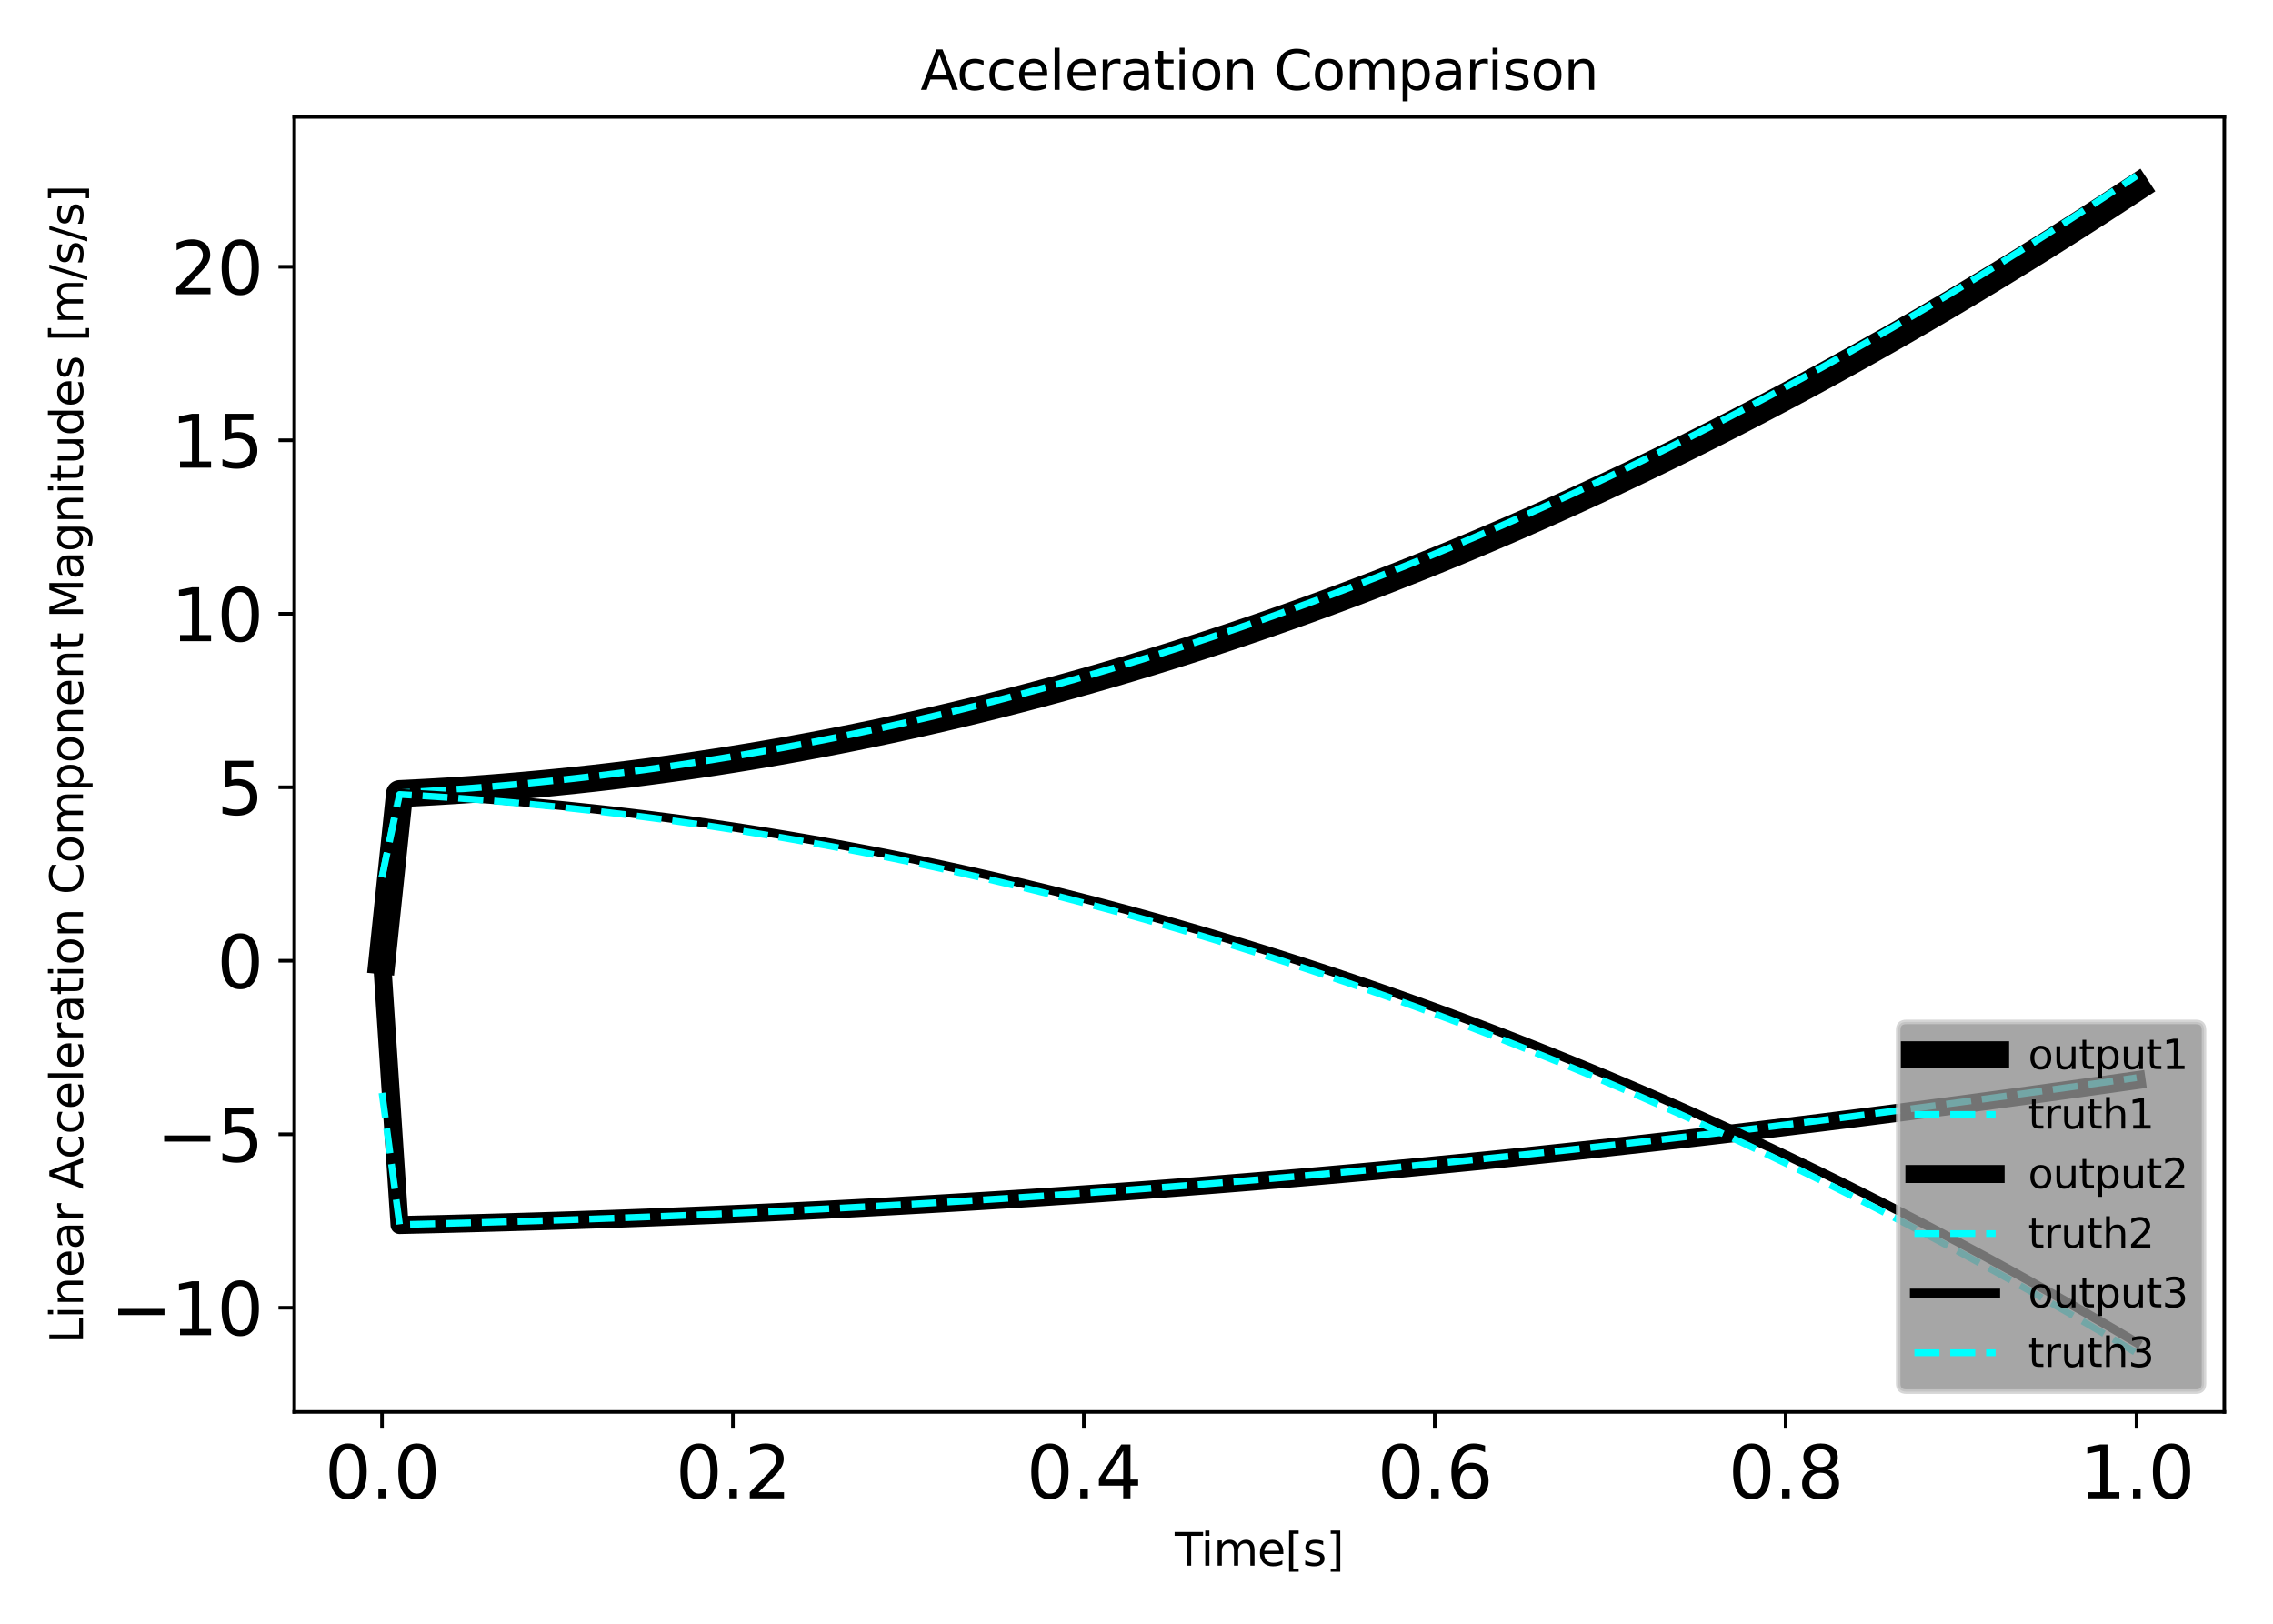 <?xml version="1.0" encoding="utf-8" standalone="no"?>
<!DOCTYPE svg PUBLIC "-//W3C//DTD SVG 1.1//EN"
  "http://www.w3.org/Graphics/SVG/1.1/DTD/svg11.dtd">
<svg xmlns:xlink="http://www.w3.org/1999/xlink" width="504pt" height="360pt" viewBox="0 0 504 360" xmlns="http://www.w3.org/2000/svg" version="1.1">
 <defs>
  <style type="text/css">*{stroke-linejoin: round; stroke-linecap: butt}</style>
 </defs>
 <g id="figure_1">
  <g id="patch_1">
   <path d="M 0 360 
L 504 360 
L 504 0 
L 0 0 
L 0 360 
z
" style="fill: none"/>
  </g>
  <g id="axes_1">
   <g id="patch_2">
    <path d="M 65.246 313.037 
L 493.2 313.037 
L 493.2 25.918 
L 65.246 25.918 
L 65.246 313.037 
z
" style="fill: none"/>
   </g>
   <g id="matplotlib.axis_1">
    <g id="xtick_1">
     <g id="line2d_1">
      <defs>
       <path id="m2642f70b0f" d="M 0 0 
L 0 3.5 
" style="stroke: #000000; stroke-width: 0.8"/>
      </defs>
      <g>
       <use xlink:href="#m2642f70b0f" x="84.698" y="313.037" style="stroke: #000000; stroke-width: 0.8"/>
      </g>
     </g>
     <g id="text_1">
      <!-- 0.0 -->
      <g transform="translate(71.976 332.194) scale(0.16 -0.16)">
       <defs>
        <path id="DejaVuSans-30" d="M 2034 4250 
Q 1547 4250 1301 3770 
Q 1056 3291 1056 2328 
Q 1056 1369 1301 889 
Q 1547 409 2034 409 
Q 2525 409 2770 889 
Q 3016 1369 3016 2328 
Q 3016 3291 2770 3770 
Q 2525 4250 2034 4250 
z
M 2034 4750 
Q 2819 4750 3233 4129 
Q 3647 3509 3647 2328 
Q 3647 1150 3233 529 
Q 2819 -91 2034 -91 
Q 1250 -91 836 529 
Q 422 1150 422 2328 
Q 422 3509 836 4129 
Q 1250 4750 2034 4750 
z
" transform="scale(0.016)"/>
        <path id="DejaVuSans-2e" d="M 684 794 
L 1344 794 
L 1344 0 
L 684 0 
L 684 794 
z
" transform="scale(0.016)"/>
       </defs>
       <use xlink:href="#DejaVuSans-30"/>
       <use xlink:href="#DejaVuSans-2e" x="63.623"/>
       <use xlink:href="#DejaVuSans-30" x="95.41"/>
      </g>
     </g>
    </g>
    <g id="xtick_2">
     <g id="line2d_2">
      <g>
       <use xlink:href="#m2642f70b0f" x="162.508" y="313.037" style="stroke: #000000; stroke-width: 0.8"/>
      </g>
     </g>
     <g id="text_2">
      <!-- 0.2 -->
      <g transform="translate(149.785 332.194) scale(0.16 -0.16)">
       <defs>
        <path id="DejaVuSans-32" d="M 1228 531 
L 3431 531 
L 3431 0 
L 469 0 
L 469 531 
Q 828 903 1448 1529 
Q 2069 2156 2228 2338 
Q 2531 2678 2651 2914 
Q 2772 3150 2772 3378 
Q 2772 3750 2511 3984 
Q 2250 4219 1831 4219 
Q 1534 4219 1204 4116 
Q 875 4013 500 3803 
L 500 4441 
Q 881 4594 1212 4672 
Q 1544 4750 1819 4750 
Q 2544 4750 2975 4387 
Q 3406 4025 3406 3419 
Q 3406 3131 3298 2873 
Q 3191 2616 2906 2266 
Q 2828 2175 2409 1742 
Q 1991 1309 1228 531 
z
" transform="scale(0.016)"/>
       </defs>
       <use xlink:href="#DejaVuSans-30"/>
       <use xlink:href="#DejaVuSans-2e" x="63.623"/>
       <use xlink:href="#DejaVuSans-32" x="95.41"/>
      </g>
     </g>
    </g>
    <g id="xtick_3">
     <g id="line2d_3">
      <g>
       <use xlink:href="#m2642f70b0f" x="240.318" y="313.037" style="stroke: #000000; stroke-width: 0.8"/>
      </g>
     </g>
     <g id="text_3">
      <!-- 0.4 -->
      <g transform="translate(227.595 332.194) scale(0.16 -0.16)">
       <defs>
        <path id="DejaVuSans-34" d="M 2419 4116 
L 825 1625 
L 2419 1625 
L 2419 4116 
z
M 2253 4666 
L 3047 4666 
L 3047 1625 
L 3713 1625 
L 3713 1100 
L 3047 1100 
L 3047 0 
L 2419 0 
L 2419 1100 
L 313 1100 
L 313 1709 
L 2253 4666 
z
" transform="scale(0.016)"/>
       </defs>
       <use xlink:href="#DejaVuSans-30"/>
       <use xlink:href="#DejaVuSans-2e" x="63.623"/>
       <use xlink:href="#DejaVuSans-34" x="95.41"/>
      </g>
     </g>
    </g>
    <g id="xtick_4">
     <g id="line2d_4">
      <g>
       <use xlink:href="#m2642f70b0f" x="318.128" y="313.037" style="stroke: #000000; stroke-width: 0.8"/>
      </g>
     </g>
     <g id="text_4">
      <!-- 0.6 -->
      <g transform="translate(305.405 332.194) scale(0.16 -0.16)">
       <defs>
        <path id="DejaVuSans-36" d="M 2113 2584 
Q 1688 2584 1439 2293 
Q 1191 2003 1191 1497 
Q 1191 994 1439 701 
Q 1688 409 2113 409 
Q 2538 409 2786 701 
Q 3034 994 3034 1497 
Q 3034 2003 2786 2293 
Q 2538 2584 2113 2584 
z
M 3366 4563 
L 3366 3988 
Q 3128 4100 2886 4159 
Q 2644 4219 2406 4219 
Q 1781 4219 1451 3797 
Q 1122 3375 1075 2522 
Q 1259 2794 1537 2939 
Q 1816 3084 2150 3084 
Q 2853 3084 3261 2657 
Q 3669 2231 3669 1497 
Q 3669 778 3244 343 
Q 2819 -91 2113 -91 
Q 1303 -91 875 529 
Q 447 1150 447 2328 
Q 447 3434 972 4092 
Q 1497 4750 2381 4750 
Q 2619 4750 2861 4703 
Q 3103 4656 3366 4563 
z
" transform="scale(0.016)"/>
       </defs>
       <use xlink:href="#DejaVuSans-30"/>
       <use xlink:href="#DejaVuSans-2e" x="63.623"/>
       <use xlink:href="#DejaVuSans-36" x="95.41"/>
      </g>
     </g>
    </g>
    <g id="xtick_5">
     <g id="line2d_5">
      <g>
       <use xlink:href="#m2642f70b0f" x="395.938" y="313.037" style="stroke: #000000; stroke-width: 0.8"/>
      </g>
     </g>
     <g id="text_5">
      <!-- 0.8 -->
      <g transform="translate(383.215 332.194) scale(0.16 -0.16)">
       <defs>
        <path id="DejaVuSans-38" d="M 2034 2216 
Q 1584 2216 1326 1975 
Q 1069 1734 1069 1313 
Q 1069 891 1326 650 
Q 1584 409 2034 409 
Q 2484 409 2743 651 
Q 3003 894 3003 1313 
Q 3003 1734 2745 1975 
Q 2488 2216 2034 2216 
z
M 1403 2484 
Q 997 2584 770 2862 
Q 544 3141 544 3541 
Q 544 4100 942 4425 
Q 1341 4750 2034 4750 
Q 2731 4750 3128 4425 
Q 3525 4100 3525 3541 
Q 3525 3141 3298 2862 
Q 3072 2584 2669 2484 
Q 3125 2378 3379 2068 
Q 3634 1759 3634 1313 
Q 3634 634 3220 271 
Q 2806 -91 2034 -91 
Q 1263 -91 848 271 
Q 434 634 434 1313 
Q 434 1759 690 2068 
Q 947 2378 1403 2484 
z
M 1172 3481 
Q 1172 3119 1398 2916 
Q 1625 2713 2034 2713 
Q 2441 2713 2670 2916 
Q 2900 3119 2900 3481 
Q 2900 3844 2670 4047 
Q 2441 4250 2034 4250 
Q 1625 4250 1398 4047 
Q 1172 3844 1172 3481 
z
" transform="scale(0.016)"/>
       </defs>
       <use xlink:href="#DejaVuSans-30"/>
       <use xlink:href="#DejaVuSans-2e" x="63.623"/>
       <use xlink:href="#DejaVuSans-38" x="95.41"/>
      </g>
     </g>
    </g>
    <g id="xtick_6">
     <g id="line2d_6">
      <g>
       <use xlink:href="#m2642f70b0f" x="473.748" y="313.037" style="stroke: #000000; stroke-width: 0.8"/>
      </g>
     </g>
     <g id="text_6">
      <!-- 1.0 -->
      <g transform="translate(461.025 332.194) scale(0.16 -0.16)">
       <defs>
        <path id="DejaVuSans-31" d="M 794 531 
L 1825 531 
L 1825 4091 
L 703 3866 
L 703 4441 
L 1819 4666 
L 2450 4666 
L 2450 531 
L 3481 531 
L 3481 0 
L 794 0 
L 794 531 
z
" transform="scale(0.016)"/>
       </defs>
       <use xlink:href="#DejaVuSans-31"/>
       <use xlink:href="#DejaVuSans-2e" x="63.623"/>
       <use xlink:href="#DejaVuSans-30" x="95.41"/>
      </g>
     </g>
    </g>
    <g id="text_7">
     <!-- Time[s] -->
     <g transform="translate(260.483 347.12) scale(0.1 -0.1)">
      <defs>
       <path id="DejaVuSans-54" d="M -19 4666 
L 3928 4666 
L 3928 4134 
L 2272 4134 
L 2272 0 
L 1638 0 
L 1638 4134 
L -19 4134 
L -19 4666 
z
" transform="scale(0.016)"/>
       <path id="DejaVuSans-69" d="M 603 3500 
L 1178 3500 
L 1178 0 
L 603 0 
L 603 3500 
z
M 603 4863 
L 1178 4863 
L 1178 4134 
L 603 4134 
L 603 4863 
z
" transform="scale(0.016)"/>
       <path id="DejaVuSans-6d" d="M 3328 2828 
Q 3544 3216 3844 3400 
Q 4144 3584 4550 3584 
Q 5097 3584 5394 3201 
Q 5691 2819 5691 2113 
L 5691 0 
L 5113 0 
L 5113 2094 
Q 5113 2597 4934 2840 
Q 4756 3084 4391 3084 
Q 3944 3084 3684 2787 
Q 3425 2491 3425 1978 
L 3425 0 
L 2847 0 
L 2847 2094 
Q 2847 2600 2669 2842 
Q 2491 3084 2119 3084 
Q 1678 3084 1418 2786 
Q 1159 2488 1159 1978 
L 1159 0 
L 581 0 
L 581 3500 
L 1159 3500 
L 1159 2956 
Q 1356 3278 1631 3431 
Q 1906 3584 2284 3584 
Q 2666 3584 2933 3390 
Q 3200 3197 3328 2828 
z
" transform="scale(0.016)"/>
       <path id="DejaVuSans-65" d="M 3597 1894 
L 3597 1613 
L 953 1613 
Q 991 1019 1311 708 
Q 1631 397 2203 397 
Q 2534 397 2845 478 
Q 3156 559 3463 722 
L 3463 178 
Q 3153 47 2828 -22 
Q 2503 -91 2169 -91 
Q 1331 -91 842 396 
Q 353 884 353 1716 
Q 353 2575 817 3079 
Q 1281 3584 2069 3584 
Q 2775 3584 3186 3129 
Q 3597 2675 3597 1894 
z
M 3022 2063 
Q 3016 2534 2758 2815 
Q 2500 3097 2075 3097 
Q 1594 3097 1305 2825 
Q 1016 2553 972 2059 
L 3022 2063 
z
" transform="scale(0.016)"/>
       <path id="DejaVuSans-5b" d="M 550 4863 
L 1875 4863 
L 1875 4416 
L 1125 4416 
L 1125 -397 
L 1875 -397 
L 1875 -844 
L 550 -844 
L 550 4863 
z
" transform="scale(0.016)"/>
       <path id="DejaVuSans-73" d="M 2834 3397 
L 2834 2853 
Q 2591 2978 2328 3040 
Q 2066 3103 1784 3103 
Q 1356 3103 1142 2972 
Q 928 2841 928 2578 
Q 928 2378 1081 2264 
Q 1234 2150 1697 2047 
L 1894 2003 
Q 2506 1872 2764 1633 
Q 3022 1394 3022 966 
Q 3022 478 2636 193 
Q 2250 -91 1575 -91 
Q 1294 -91 989 -36 
Q 684 19 347 128 
L 347 722 
Q 666 556 975 473 
Q 1284 391 1588 391 
Q 1994 391 2212 530 
Q 2431 669 2431 922 
Q 2431 1156 2273 1281 
Q 2116 1406 1581 1522 
L 1381 1569 
Q 847 1681 609 1914 
Q 372 2147 372 2553 
Q 372 3047 722 3315 
Q 1072 3584 1716 3584 
Q 2034 3584 2315 3537 
Q 2597 3491 2834 3397 
z
" transform="scale(0.016)"/>
       <path id="DejaVuSans-5d" d="M 1947 4863 
L 1947 -844 
L 622 -844 
L 622 -397 
L 1369 -397 
L 1369 4416 
L 622 4416 
L 622 4863 
L 1947 4863 
z
" transform="scale(0.016)"/>
      </defs>
      <use xlink:href="#DejaVuSans-54"/>
      <use xlink:href="#DejaVuSans-69" x="57.959"/>
      <use xlink:href="#DejaVuSans-6d" x="85.742"/>
      <use xlink:href="#DejaVuSans-65" x="183.154"/>
      <use xlink:href="#DejaVuSans-5b" x="244.678"/>
      <use xlink:href="#DejaVuSans-73" x="283.691"/>
      <use xlink:href="#DejaVuSans-5d" x="335.791"/>
     </g>
    </g>
   </g>
   <g id="matplotlib.axis_2">
    <g id="ytick_1">
     <g id="line2d_7">
      <defs>
       <path id="mc8e32ebdff" d="M 0 0 
L -3.5 0 
" style="stroke: #000000; stroke-width: 0.8"/>
      </defs>
      <g>
       <use xlink:href="#mc8e32ebdff" x="65.246" y="289.94" style="stroke: #000000; stroke-width: 0.8"/>
      </g>
     </g>
     <g id="text_8">
      <!-- −10 -->
      <g transform="translate(24.478 296.019) scale(0.16 -0.16)">
       <defs>
        <path id="DejaVuSans-2212" d="M 678 2272 
L 4684 2272 
L 4684 1741 
L 678 1741 
L 678 2272 
z
" transform="scale(0.016)"/>
       </defs>
       <use xlink:href="#DejaVuSans-2212"/>
       <use xlink:href="#DejaVuSans-31" x="83.789"/>
       <use xlink:href="#DejaVuSans-30" x="147.412"/>
      </g>
     </g>
    </g>
    <g id="ytick_2">
     <g id="line2d_8">
      <g>
       <use xlink:href="#mc8e32ebdff" x="65.246" y="251.475" style="stroke: #000000; stroke-width: 0.8"/>
      </g>
     </g>
     <g id="text_9">
      <!-- −5 -->
      <g transform="translate(34.658 257.554) scale(0.16 -0.16)">
       <defs>
        <path id="DejaVuSans-35" d="M 691 4666 
L 3169 4666 
L 3169 4134 
L 1269 4134 
L 1269 2991 
Q 1406 3038 1543 3061 
Q 1681 3084 1819 3084 
Q 2600 3084 3056 2656 
Q 3513 2228 3513 1497 
Q 3513 744 3044 326 
Q 2575 -91 1722 -91 
Q 1428 -91 1123 -41 
Q 819 9 494 109 
L 494 744 
Q 775 591 1075 516 
Q 1375 441 1709 441 
Q 2250 441 2565 725 
Q 2881 1009 2881 1497 
Q 2881 1984 2565 2268 
Q 2250 2553 1709 2553 
Q 1456 2553 1204 2497 
Q 953 2441 691 2322 
L 691 4666 
z
" transform="scale(0.016)"/>
       </defs>
       <use xlink:href="#DejaVuSans-2212"/>
       <use xlink:href="#DejaVuSans-35" x="83.789"/>
      </g>
     </g>
    </g>
    <g id="ytick_3">
     <g id="line2d_9">
      <g>
       <use xlink:href="#mc8e32ebdff" x="65.246" y="213.01" style="stroke: #000000; stroke-width: 0.8"/>
      </g>
     </g>
     <g id="text_10">
      <!-- 0 -->
      <g transform="translate(48.066 219.088) scale(0.16 -0.16)">
       <use xlink:href="#DejaVuSans-30"/>
      </g>
     </g>
    </g>
    <g id="ytick_4">
     <g id="line2d_10">
      <g>
       <use xlink:href="#mc8e32ebdff" x="65.246" y="174.545" style="stroke: #000000; stroke-width: 0.8"/>
      </g>
     </g>
     <g id="text_11">
      <!-- 5 -->
      <g transform="translate(48.066 180.623) scale(0.16 -0.16)">
       <use xlink:href="#DejaVuSans-35"/>
      </g>
     </g>
    </g>
    <g id="ytick_5">
     <g id="line2d_11">
      <g>
       <use xlink:href="#mc8e32ebdff" x="65.246" y="136.079" style="stroke: #000000; stroke-width: 0.8"/>
      </g>
     </g>
     <g id="text_12">
      <!-- 10 -->
      <g transform="translate(37.886 142.158) scale(0.16 -0.16)">
       <use xlink:href="#DejaVuSans-31"/>
       <use xlink:href="#DejaVuSans-30" x="63.623"/>
      </g>
     </g>
    </g>
    <g id="ytick_6">
     <g id="line2d_12">
      <g>
       <use xlink:href="#mc8e32ebdff" x="65.246" y="97.614" style="stroke: #000000; stroke-width: 0.8"/>
      </g>
     </g>
     <g id="text_13">
      <!-- 15 -->
      <g transform="translate(37.886 103.693) scale(0.16 -0.16)">
       <use xlink:href="#DejaVuSans-31"/>
       <use xlink:href="#DejaVuSans-35" x="63.623"/>
      </g>
     </g>
    </g>
    <g id="ytick_7">
     <g id="line2d_13">
      <g>
       <use xlink:href="#mc8e32ebdff" x="65.246" y="59.149" style="stroke: #000000; stroke-width: 0.8"/>
      </g>
     </g>
     <g id="text_14">
      <!-- 20 -->
      <g transform="translate(37.886 65.228) scale(0.16 -0.16)">
       <use xlink:href="#DejaVuSans-32"/>
       <use xlink:href="#DejaVuSans-30" x="63.623"/>
      </g>
     </g>
    </g>
    <g id="text_15">
     <!-- Linear Acceleration Component Magnitudes [m/s/s] -->
     <g transform="translate(18.398 297.917) rotate(-90) scale(0.1 -0.1)">
      <defs>
       <path id="DejaVuSans-4c" d="M 628 4666 
L 1259 4666 
L 1259 531 
L 3531 531 
L 3531 0 
L 628 0 
L 628 4666 
z
" transform="scale(0.016)"/>
       <path id="DejaVuSans-6e" d="M 3513 2113 
L 3513 0 
L 2938 0 
L 2938 2094 
Q 2938 2591 2744 2837 
Q 2550 3084 2163 3084 
Q 1697 3084 1428 2787 
Q 1159 2491 1159 1978 
L 1159 0 
L 581 0 
L 581 3500 
L 1159 3500 
L 1159 2956 
Q 1366 3272 1645 3428 
Q 1925 3584 2291 3584 
Q 2894 3584 3203 3211 
Q 3513 2838 3513 2113 
z
" transform="scale(0.016)"/>
       <path id="DejaVuSans-61" d="M 2194 1759 
Q 1497 1759 1228 1600 
Q 959 1441 959 1056 
Q 959 750 1161 570 
Q 1363 391 1709 391 
Q 2188 391 2477 730 
Q 2766 1069 2766 1631 
L 2766 1759 
L 2194 1759 
z
M 3341 1997 
L 3341 0 
L 2766 0 
L 2766 531 
Q 2569 213 2275 61 
Q 1981 -91 1556 -91 
Q 1019 -91 701 211 
Q 384 513 384 1019 
Q 384 1609 779 1909 
Q 1175 2209 1959 2209 
L 2766 2209 
L 2766 2266 
Q 2766 2663 2505 2880 
Q 2244 3097 1772 3097 
Q 1472 3097 1187 3025 
Q 903 2953 641 2809 
L 641 3341 
Q 956 3463 1253 3523 
Q 1550 3584 1831 3584 
Q 2591 3584 2966 3190 
Q 3341 2797 3341 1997 
z
" transform="scale(0.016)"/>
       <path id="DejaVuSans-72" d="M 2631 2963 
Q 2534 3019 2420 3045 
Q 2306 3072 2169 3072 
Q 1681 3072 1420 2755 
Q 1159 2438 1159 1844 
L 1159 0 
L 581 0 
L 581 3500 
L 1159 3500 
L 1159 2956 
Q 1341 3275 1631 3429 
Q 1922 3584 2338 3584 
Q 2397 3584 2469 3576 
Q 2541 3569 2628 3553 
L 2631 2963 
z
" transform="scale(0.016)"/>
       <path id="DejaVuSans-20" transform="scale(0.016)"/>
       <path id="DejaVuSans-41" d="M 2188 4044 
L 1331 1722 
L 3047 1722 
L 2188 4044 
z
M 1831 4666 
L 2547 4666 
L 4325 0 
L 3669 0 
L 3244 1197 
L 1141 1197 
L 716 0 
L 50 0 
L 1831 4666 
z
" transform="scale(0.016)"/>
       <path id="DejaVuSans-63" d="M 3122 3366 
L 3122 2828 
Q 2878 2963 2633 3030 
Q 2388 3097 2138 3097 
Q 1578 3097 1268 2742 
Q 959 2388 959 1747 
Q 959 1106 1268 751 
Q 1578 397 2138 397 
Q 2388 397 2633 464 
Q 2878 531 3122 666 
L 3122 134 
Q 2881 22 2623 -34 
Q 2366 -91 2075 -91 
Q 1284 -91 818 406 
Q 353 903 353 1747 
Q 353 2603 823 3093 
Q 1294 3584 2113 3584 
Q 2378 3584 2631 3529 
Q 2884 3475 3122 3366 
z
" transform="scale(0.016)"/>
       <path id="DejaVuSans-6c" d="M 603 4863 
L 1178 4863 
L 1178 0 
L 603 0 
L 603 4863 
z
" transform="scale(0.016)"/>
       <path id="DejaVuSans-74" d="M 1172 4494 
L 1172 3500 
L 2356 3500 
L 2356 3053 
L 1172 3053 
L 1172 1153 
Q 1172 725 1289 603 
Q 1406 481 1766 481 
L 2356 481 
L 2356 0 
L 1766 0 
Q 1100 0 847 248 
Q 594 497 594 1153 
L 594 3053 
L 172 3053 
L 172 3500 
L 594 3500 
L 594 4494 
L 1172 4494 
z
" transform="scale(0.016)"/>
       <path id="DejaVuSans-6f" d="M 1959 3097 
Q 1497 3097 1228 2736 
Q 959 2375 959 1747 
Q 959 1119 1226 758 
Q 1494 397 1959 397 
Q 2419 397 2687 759 
Q 2956 1122 2956 1747 
Q 2956 2369 2687 2733 
Q 2419 3097 1959 3097 
z
M 1959 3584 
Q 2709 3584 3137 3096 
Q 3566 2609 3566 1747 
Q 3566 888 3137 398 
Q 2709 -91 1959 -91 
Q 1206 -91 779 398 
Q 353 888 353 1747 
Q 353 2609 779 3096 
Q 1206 3584 1959 3584 
z
" transform="scale(0.016)"/>
       <path id="DejaVuSans-43" d="M 4122 4306 
L 4122 3641 
Q 3803 3938 3442 4084 
Q 3081 4231 2675 4231 
Q 1875 4231 1450 3742 
Q 1025 3253 1025 2328 
Q 1025 1406 1450 917 
Q 1875 428 2675 428 
Q 3081 428 3442 575 
Q 3803 722 4122 1019 
L 4122 359 
Q 3791 134 3420 21 
Q 3050 -91 2638 -91 
Q 1578 -91 968 557 
Q 359 1206 359 2328 
Q 359 3453 968 4101 
Q 1578 4750 2638 4750 
Q 3056 4750 3426 4639 
Q 3797 4528 4122 4306 
z
" transform="scale(0.016)"/>
       <path id="DejaVuSans-70" d="M 1159 525 
L 1159 -1331 
L 581 -1331 
L 581 3500 
L 1159 3500 
L 1159 2969 
Q 1341 3281 1617 3432 
Q 1894 3584 2278 3584 
Q 2916 3584 3314 3078 
Q 3713 2572 3713 1747 
Q 3713 922 3314 415 
Q 2916 -91 2278 -91 
Q 1894 -91 1617 61 
Q 1341 213 1159 525 
z
M 3116 1747 
Q 3116 2381 2855 2742 
Q 2594 3103 2138 3103 
Q 1681 3103 1420 2742 
Q 1159 2381 1159 1747 
Q 1159 1113 1420 752 
Q 1681 391 2138 391 
Q 2594 391 2855 752 
Q 3116 1113 3116 1747 
z
" transform="scale(0.016)"/>
       <path id="DejaVuSans-4d" d="M 628 4666 
L 1569 4666 
L 2759 1491 
L 3956 4666 
L 4897 4666 
L 4897 0 
L 4281 0 
L 4281 4097 
L 3078 897 
L 2444 897 
L 1241 4097 
L 1241 0 
L 628 0 
L 628 4666 
z
" transform="scale(0.016)"/>
       <path id="DejaVuSans-67" d="M 2906 1791 
Q 2906 2416 2648 2759 
Q 2391 3103 1925 3103 
Q 1463 3103 1205 2759 
Q 947 2416 947 1791 
Q 947 1169 1205 825 
Q 1463 481 1925 481 
Q 2391 481 2648 825 
Q 2906 1169 2906 1791 
z
M 3481 434 
Q 3481 -459 3084 -895 
Q 2688 -1331 1869 -1331 
Q 1566 -1331 1297 -1286 
Q 1028 -1241 775 -1147 
L 775 -588 
Q 1028 -725 1275 -790 
Q 1522 -856 1778 -856 
Q 2344 -856 2625 -561 
Q 2906 -266 2906 331 
L 2906 616 
Q 2728 306 2450 153 
Q 2172 0 1784 0 
Q 1141 0 747 490 
Q 353 981 353 1791 
Q 353 2603 747 3093 
Q 1141 3584 1784 3584 
Q 2172 3584 2450 3431 
Q 2728 3278 2906 2969 
L 2906 3500 
L 3481 3500 
L 3481 434 
z
" transform="scale(0.016)"/>
       <path id="DejaVuSans-75" d="M 544 1381 
L 544 3500 
L 1119 3500 
L 1119 1403 
Q 1119 906 1312 657 
Q 1506 409 1894 409 
Q 2359 409 2629 706 
Q 2900 1003 2900 1516 
L 2900 3500 
L 3475 3500 
L 3475 0 
L 2900 0 
L 2900 538 
Q 2691 219 2414 64 
Q 2138 -91 1772 -91 
Q 1169 -91 856 284 
Q 544 659 544 1381 
z
M 1991 3584 
L 1991 3584 
z
" transform="scale(0.016)"/>
       <path id="DejaVuSans-64" d="M 2906 2969 
L 2906 4863 
L 3481 4863 
L 3481 0 
L 2906 0 
L 2906 525 
Q 2725 213 2448 61 
Q 2172 -91 1784 -91 
Q 1150 -91 751 415 
Q 353 922 353 1747 
Q 353 2572 751 3078 
Q 1150 3584 1784 3584 
Q 2172 3584 2448 3432 
Q 2725 3281 2906 2969 
z
M 947 1747 
Q 947 1113 1208 752 
Q 1469 391 1925 391 
Q 2381 391 2643 752 
Q 2906 1113 2906 1747 
Q 2906 2381 2643 2742 
Q 2381 3103 1925 3103 
Q 1469 3103 1208 2742 
Q 947 2381 947 1747 
z
" transform="scale(0.016)"/>
       <path id="DejaVuSans-2f" d="M 1625 4666 
L 2156 4666 
L 531 -594 
L 0 -594 
L 1625 4666 
z
" transform="scale(0.016)"/>
      </defs>
      <use xlink:href="#DejaVuSans-4c"/>
      <use xlink:href="#DejaVuSans-69" x="55.713"/>
      <use xlink:href="#DejaVuSans-6e" x="83.496"/>
      <use xlink:href="#DejaVuSans-65" x="146.875"/>
      <use xlink:href="#DejaVuSans-61" x="208.398"/>
      <use xlink:href="#DejaVuSans-72" x="269.678"/>
      <use xlink:href="#DejaVuSans-20" x="310.791"/>
      <use xlink:href="#DejaVuSans-41" x="342.578"/>
      <use xlink:href="#DejaVuSans-63" x="409.236"/>
      <use xlink:href="#DejaVuSans-63" x="464.217"/>
      <use xlink:href="#DejaVuSans-65" x="519.197"/>
      <use xlink:href="#DejaVuSans-6c" x="580.721"/>
      <use xlink:href="#DejaVuSans-65" x="608.504"/>
      <use xlink:href="#DejaVuSans-72" x="670.027"/>
      <use xlink:href="#DejaVuSans-61" x="711.141"/>
      <use xlink:href="#DejaVuSans-74" x="772.42"/>
      <use xlink:href="#DejaVuSans-69" x="811.629"/>
      <use xlink:href="#DejaVuSans-6f" x="839.412"/>
      <use xlink:href="#DejaVuSans-6e" x="900.594"/>
      <use xlink:href="#DejaVuSans-20" x="963.973"/>
      <use xlink:href="#DejaVuSans-43" x="995.76"/>
      <use xlink:href="#DejaVuSans-6f" x="1065.584"/>
      <use xlink:href="#DejaVuSans-6d" x="1126.766"/>
      <use xlink:href="#DejaVuSans-70" x="1224.178"/>
      <use xlink:href="#DejaVuSans-6f" x="1287.654"/>
      <use xlink:href="#DejaVuSans-6e" x="1348.836"/>
      <use xlink:href="#DejaVuSans-65" x="1412.215"/>
      <use xlink:href="#DejaVuSans-6e" x="1473.738"/>
      <use xlink:href="#DejaVuSans-74" x="1537.117"/>
      <use xlink:href="#DejaVuSans-20" x="1576.326"/>
      <use xlink:href="#DejaVuSans-4d" x="1608.113"/>
      <use xlink:href="#DejaVuSans-61" x="1694.393"/>
      <use xlink:href="#DejaVuSans-67" x="1755.672"/>
      <use xlink:href="#DejaVuSans-6e" x="1819.148"/>
      <use xlink:href="#DejaVuSans-69" x="1882.527"/>
      <use xlink:href="#DejaVuSans-74" x="1910.311"/>
      <use xlink:href="#DejaVuSans-75" x="1949.52"/>
      <use xlink:href="#DejaVuSans-64" x="2012.898"/>
      <use xlink:href="#DejaVuSans-65" x="2076.375"/>
      <use xlink:href="#DejaVuSans-73" x="2137.898"/>
      <use xlink:href="#DejaVuSans-20" x="2189.998"/>
      <use xlink:href="#DejaVuSans-5b" x="2221.785"/>
      <use xlink:href="#DejaVuSans-6d" x="2260.799"/>
      <use xlink:href="#DejaVuSans-2f" x="2358.211"/>
      <use xlink:href="#DejaVuSans-73" x="2391.902"/>
      <use xlink:href="#DejaVuSans-2f" x="2444.002"/>
      <use xlink:href="#DejaVuSans-73" x="2477.693"/>
      <use xlink:href="#DejaVuSans-5d" x="2529.793"/>
     </g>
    </g>
   </g>
   <g id="line2d_14">
    <path d="M 84.698 213.01 
L 88.589 175.954 
L 92.479 175.763 
L 96.37 175.55 
L 100.26 175.313 
L 104.151 175.053 
L 108.041 174.77 
L 111.932 174.463 
L 115.822 174.133 
L 119.713 173.779 
L 123.603 173.403 
L 127.494 173.002 
L 131.384 172.579 
L 135.275 172.132 
L 139.165 171.661 
L 143.056 171.167 
L 146.946 170.65 
L 150.837 170.109 
L 154.727 169.545 
L 158.617 168.957 
L 162.508 168.346 
L 166.398 167.711 
L 170.289 167.052 
L 174.179 166.371 
L 178.07 165.665 
L 181.96 164.936 
L 185.851 164.183 
L 189.741 163.407 
L 193.632 162.607 
L 197.522 161.783 
L 201.413 160.935 
L 205.303 160.064 
L 209.194 159.169 
L 213.084 158.251 
L 216.975 157.309 
L 220.865 156.342 
L 224.756 155.353 
L 228.646 154.339 
L 232.537 153.301 
L 236.427 152.24 
L 240.318 151.155 
L 244.208 150.045 
L 248.099 148.912 
L 251.989 147.755 
L 255.88 146.574 
L 259.77 145.369 
L 263.661 144.14 
L 267.551 142.887 
L 271.442 141.61 
L 275.332 140.309 
L 279.223 138.984 
L 283.113 137.635 
L 287.004 136.262 
L 290.894 134.864 
L 294.785 133.442 
L 298.675 131.996 
L 302.566 130.526 
L 306.456 129.032 
L 310.347 127.513 
L 314.237 125.97 
L 318.128 124.403 
L 322.018 122.812 
L 325.909 121.196 
L 329.799 119.555 
L 333.69 117.891 
L 337.58 116.202 
L 341.471 114.488 
L 345.361 112.75 
L 349.252 110.988 
L 353.142 109.201 
L 357.033 107.389 
L 360.923 105.553 
L 364.814 103.692 
L 368.704 101.807 
L 372.595 99.897 
L 376.485 97.963 
L 380.376 96.004 
L 384.266 94.02 
L 388.157 92.011 
L 392.047 89.978 
L 395.938 87.92 
L 399.828 85.838 
L 403.719 83.73 
L 407.609 81.598 
L 411.5 79.441 
L 415.39 77.259 
L 419.281 75.052 
L 423.171 72.821 
L 427.062 70.565 
L 430.952 68.283 
L 434.843 65.977 
L 438.733 63.647 
L 442.624 61.291 
L 446.514 58.91 
L 450.405 56.505 
L 454.295 54.074 
L 458.186 51.619 
L 462.076 49.139 
L 465.967 46.633 
L 469.857 44.104 
L 473.748 41.549 
" clip-path="url(#p705d0e8b55)" style="fill: none; stroke: #000000; stroke-width: 6; stroke-linecap: square"/>
   </g>
   <g id="line2d_15">
    <path d="M 84.698 194.482 
L 88.589 175.763 
L 92.479 175.55 
L 96.37 175.313 
L 100.26 175.053 
L 104.151 174.77 
L 108.041 174.463 
L 111.932 174.133 
L 115.822 173.779 
L 119.713 173.403 
L 123.603 173.002 
L 127.494 172.579 
L 131.384 172.132 
L 135.275 171.661 
L 139.165 171.167 
L 143.056 170.65 
L 146.946 170.109 
L 150.837 169.545 
L 154.727 168.957 
L 158.617 168.346 
L 162.508 167.711 
L 166.398 167.052 
L 170.289 166.371 
L 174.179 165.665 
L 178.07 164.936 
L 181.96 164.183 
L 185.851 163.407 
L 189.741 162.607 
L 193.632 161.783 
L 197.522 160.935 
L 201.413 160.064 
L 205.303 159.169 
L 209.194 158.251 
L 213.084 157.309 
L 216.975 156.342 
L 220.865 155.353 
L 224.756 154.339 
L 228.646 153.301 
L 232.537 152.24 
L 236.427 151.155 
L 240.318 150.045 
L 244.208 148.912 
L 248.099 147.755 
L 251.989 146.574 
L 255.88 145.369 
L 259.77 144.14 
L 263.661 142.887 
L 267.551 141.61 
L 271.442 140.309 
L 275.332 138.984 
L 279.223 137.635 
L 283.113 136.262 
L 287.004 134.864 
L 290.894 133.442 
L 294.785 131.996 
L 298.675 130.526 
L 302.566 129.032 
L 306.456 127.513 
L 310.347 125.97 
L 314.237 124.403 
L 318.128 122.812 
L 322.018 121.196 
L 325.909 119.555 
L 329.799 117.891 
L 333.69 116.202 
L 337.58 114.488 
L 341.471 112.75 
L 345.361 110.988 
L 349.252 109.201 
L 353.142 107.389 
L 357.033 105.553 
L 360.923 103.692 
L 364.814 101.807 
L 368.704 99.897 
L 372.595 97.963 
L 376.485 96.004 
L 380.376 94.02 
L 384.266 92.011 
L 388.157 89.978 
L 392.047 87.92 
L 395.938 85.838 
L 399.828 83.73 
L 403.719 81.598 
L 407.609 79.441 
L 411.5 77.259 
L 415.39 75.052 
L 419.281 72.821 
L 423.171 70.565 
L 427.062 68.283 
L 430.952 65.977 
L 434.843 63.647 
L 438.733 61.291 
L 442.624 58.91 
L 446.514 56.505 
L 450.405 54.074 
L 454.295 51.619 
L 458.186 49.139 
L 462.076 46.633 
L 465.967 44.104 
L 469.857 41.549 
L 473.748 38.969 
" clip-path="url(#p705d0e8b55)" style="fill: none; stroke-dasharray: 5.55,2.4; stroke-dashoffset: 0; stroke: #00ffff; stroke-width: 1.5"/>
   </g>
   <g id="line2d_16">
    <path d="M 84.698 213.01 
L 88.589 271.596 
L 92.479 271.507 
L 96.37 271.415 
L 100.26 271.318 
L 104.151 271.216 
L 108.041 271.111 
L 111.932 271.001 
L 115.822 270.887 
L 119.713 270.769 
L 123.603 270.646 
L 127.494 270.519 
L 131.384 270.388 
L 135.275 270.252 
L 139.165 270.111 
L 143.056 269.967 
L 146.946 269.817 
L 150.837 269.663 
L 154.727 269.504 
L 158.617 269.341 
L 162.508 269.173 
L 166.398 269.001 
L 170.289 268.824 
L 174.179 268.642 
L 178.07 268.455 
L 181.96 268.263 
L 185.851 268.067 
L 189.741 267.866 
L 193.632 267.66 
L 197.522 267.449 
L 201.413 267.233 
L 205.303 267.013 
L 209.194 266.787 
L 213.084 266.556 
L 216.975 266.32 
L 220.865 266.08 
L 224.756 265.834 
L 228.646 265.583 
L 232.537 265.327 
L 236.427 265.066 
L 240.318 264.8 
L 244.208 264.528 
L 248.099 264.252 
L 251.989 263.97 
L 255.88 263.683 
L 259.77 263.391 
L 263.661 263.093 
L 267.551 262.791 
L 271.442 262.483 
L 275.332 262.17 
L 279.223 261.851 
L 283.113 261.527 
L 287.004 261.198 
L 290.894 260.864 
L 294.785 260.524 
L 298.675 260.179 
L 302.566 259.829 
L 306.456 259.473 
L 310.347 259.112 
L 314.237 258.746 
L 318.128 258.374 
L 322.018 257.997 
L 325.909 257.615 
L 329.799 257.227 
L 333.69 256.834 
L 337.58 256.436 
L 341.471 256.033 
L 345.361 255.625 
L 349.252 255.211 
L 353.142 254.792 
L 357.033 254.368 
L 360.923 253.939 
L 364.814 253.505 
L 368.704 253.066 
L 372.595 252.621 
L 376.485 252.172 
L 380.376 251.718 
L 384.266 251.259 
L 388.157 250.795 
L 392.047 250.326 
L 395.938 249.853 
L 399.828 249.374 
L 403.719 248.892 
L 407.609 248.404 
L 411.5 247.912 
L 415.39 247.416 
L 419.281 246.915 
L 423.171 246.41 
L 427.062 245.901 
L 430.952 245.387 
L 434.843 244.87 
L 438.733 244.348 
L 442.624 243.823 
L 446.514 243.294 
L 450.405 242.761 
L 454.295 242.224 
L 458.186 241.684 
L 462.076 241.14 
L 465.967 240.593 
L 469.857 240.043 
L 473.748 239.49 
" clip-path="url(#p705d0e8b55)" style="fill: none; stroke: #000000; stroke-width: 4; stroke-linecap: square"/>
   </g>
   <g id="line2d_17">
    <path d="M 84.698 242.303 
L 88.589 271.507 
L 92.479 271.415 
L 96.37 271.318 
L 100.26 271.216 
L 104.151 271.111 
L 108.041 271.001 
L 111.932 270.887 
L 115.822 270.769 
L 119.713 270.646 
L 123.603 270.519 
L 127.494 270.388 
L 131.384 270.252 
L 135.275 270.111 
L 139.165 269.967 
L 143.056 269.817 
L 146.946 269.663 
L 150.837 269.504 
L 154.727 269.341 
L 158.617 269.173 
L 162.508 269.001 
L 166.398 268.824 
L 170.289 268.642 
L 174.179 268.455 
L 178.07 268.263 
L 181.96 268.067 
L 185.851 267.866 
L 189.741 267.66 
L 193.632 267.449 
L 197.522 267.233 
L 201.413 267.013 
L 205.303 266.787 
L 209.194 266.556 
L 213.084 266.32 
L 216.975 266.08 
L 220.865 265.834 
L 224.756 265.583 
L 228.646 265.327 
L 232.537 265.066 
L 236.427 264.8 
L 240.318 264.528 
L 244.208 264.252 
L 248.099 263.97 
L 251.989 263.683 
L 255.88 263.391 
L 259.77 263.093 
L 263.661 262.791 
L 267.551 262.483 
L 271.442 262.17 
L 275.332 261.851 
L 279.223 261.527 
L 283.113 261.198 
L 287.004 260.864 
L 290.894 260.524 
L 294.785 260.179 
L 298.675 259.829 
L 302.566 259.473 
L 306.456 259.112 
L 310.347 258.746 
L 314.237 258.374 
L 318.128 257.997 
L 322.018 257.615 
L 325.909 257.227 
L 329.799 256.834 
L 333.69 256.436 
L 337.58 256.033 
L 341.471 255.625 
L 345.361 255.211 
L 349.252 254.792 
L 353.142 254.368 
L 357.033 253.939 
L 360.923 253.505 
L 364.814 253.066 
L 368.704 252.621 
L 372.595 252.172 
L 376.485 251.718 
L 380.376 251.259 
L 384.266 250.795 
L 388.157 250.326 
L 392.047 249.853 
L 395.938 249.374 
L 399.828 248.892 
L 403.719 248.404 
L 407.609 247.912 
L 411.5 247.416 
L 415.39 246.915 
L 419.281 246.41 
L 423.171 245.901 
L 427.062 245.387 
L 430.952 244.87 
L 434.843 244.348 
L 438.733 243.823 
L 442.624 243.294 
L 446.514 242.761 
L 450.405 242.224 
L 454.295 241.684 
L 458.186 241.14 
L 462.076 240.593 
L 465.967 240.043 
L 469.857 239.49 
L 473.748 238.934 
" clip-path="url(#p705d0e8b55)" style="fill: none; stroke-dasharray: 5.55,2.4; stroke-dashoffset: 0; stroke: #00ffff; stroke-width: 1.5"/>
   </g>
   <g id="line2d_18">
    <path d="M 84.698 213.01 
L 88.589 175.937 
L 92.479 176.139 
L 96.37 176.362 
L 100.26 176.606 
L 104.151 176.87 
L 108.041 177.156 
L 111.932 177.462 
L 115.822 177.789 
L 119.713 178.137 
L 123.603 178.506 
L 127.494 178.895 
L 131.384 179.305 
L 135.275 179.736 
L 139.165 180.188 
L 143.056 180.66 
L 146.946 181.153 
L 150.837 181.667 
L 154.727 182.201 
L 158.617 182.756 
L 162.508 183.332 
L 166.398 183.928 
L 170.289 184.545 
L 174.179 185.182 
L 178.07 185.841 
L 181.96 186.52 
L 185.851 187.219 
L 189.741 187.939 
L 193.632 188.68 
L 197.522 189.442 
L 201.413 190.224 
L 205.303 191.027 
L 209.194 191.85 
L 213.084 192.694 
L 216.975 193.559 
L 220.865 194.444 
L 224.756 195.351 
L 228.646 196.277 
L 232.537 197.225 
L 236.427 198.193 
L 240.318 199.182 
L 244.208 200.192 
L 248.099 201.223 
L 251.989 202.274 
L 255.88 203.346 
L 259.77 204.439 
L 263.661 205.553 
L 267.551 206.687 
L 271.442 207.843 
L 275.332 209.019 
L 279.223 210.217 
L 283.113 211.435 
L 287.004 212.675 
L 290.894 213.935 
L 294.785 215.216 
L 298.675 216.519 
L 302.566 217.843 
L 306.456 219.187 
L 310.347 220.553 
L 314.237 221.94 
L 318.128 223.349 
L 322.018 224.779 
L 325.909 226.23 
L 329.799 227.702 
L 333.69 229.196 
L 337.58 230.712 
L 341.471 232.248 
L 345.361 233.807 
L 349.252 235.387 
L 353.142 236.989 
L 357.033 238.612 
L 360.923 240.257 
L 364.814 241.924 
L 368.704 243.613 
L 372.595 245.324 
L 376.485 247.056 
L 380.376 248.811 
L 384.266 250.587 
L 388.157 252.386 
L 392.047 254.207 
L 395.938 256.05 
L 399.828 257.916 
L 403.719 259.804 
L 407.609 261.714 
L 411.5 263.646 
L 415.39 265.601 
L 419.281 267.579 
L 423.171 269.579 
L 427.062 271.602 
L 430.952 273.648 
L 434.843 275.716 
L 438.733 277.807 
L 442.624 279.921 
L 446.514 282.058 
L 450.405 284.218 
L 454.295 286.401 
L 458.186 288.607 
L 462.076 290.837 
L 465.967 293.089 
L 469.857 295.365 
L 473.748 297.664 
" clip-path="url(#p705d0e8b55)" style="fill: none; stroke: #000000; stroke-width: 2; stroke-linecap: square"/>
   </g>
   <g id="line2d_19">
    <path d="M 84.698 194.473 
L 88.589 176.139 
L 92.479 176.362 
L 96.37 176.606 
L 100.26 176.87 
L 104.151 177.156 
L 108.041 177.462 
L 111.932 177.789 
L 115.822 178.137 
L 119.713 178.506 
L 123.603 178.895 
L 127.494 179.305 
L 131.384 179.736 
L 135.275 180.188 
L 139.165 180.66 
L 143.056 181.153 
L 146.946 181.667 
L 150.837 182.201 
L 154.727 182.756 
L 158.617 183.332 
L 162.508 183.928 
L 166.398 184.545 
L 170.289 185.182 
L 174.179 185.841 
L 178.07 186.52 
L 181.96 187.219 
L 185.851 187.939 
L 189.741 188.68 
L 193.632 189.442 
L 197.522 190.224 
L 201.413 191.027 
L 205.303 191.85 
L 209.194 192.694 
L 213.084 193.559 
L 216.975 194.444 
L 220.865 195.351 
L 224.756 196.277 
L 228.646 197.225 
L 232.537 198.193 
L 236.427 199.182 
L 240.318 200.192 
L 244.208 201.223 
L 248.099 202.274 
L 251.989 203.346 
L 255.88 204.439 
L 259.77 205.553 
L 263.661 206.687 
L 267.551 207.843 
L 271.442 209.019 
L 275.332 210.217 
L 279.223 211.435 
L 283.113 212.675 
L 287.004 213.935 
L 290.894 215.216 
L 294.785 216.519 
L 298.675 217.843 
L 302.566 219.187 
L 306.456 220.553 
L 310.347 221.94 
L 314.237 223.349 
L 318.128 224.779 
L 322.018 226.23 
L 325.909 227.702 
L 329.799 229.196 
L 333.69 230.712 
L 337.58 232.248 
L 341.471 233.807 
L 345.361 235.387 
L 349.252 236.989 
L 353.142 238.612 
L 357.033 240.257 
L 360.923 241.924 
L 364.814 243.613 
L 368.704 245.324 
L 372.595 247.056 
L 376.485 248.811 
L 380.376 250.587 
L 384.266 252.386 
L 388.157 254.207 
L 392.047 256.05 
L 395.938 257.916 
L 399.828 259.804 
L 403.719 261.714 
L 407.609 263.646 
L 411.5 265.601 
L 415.39 267.579 
L 419.281 269.579 
L 423.171 271.602 
L 427.062 273.648 
L 430.952 275.716 
L 434.843 277.807 
L 438.733 279.921 
L 442.624 282.058 
L 446.514 284.218 
L 450.405 286.401 
L 454.295 288.607 
L 458.186 290.837 
L 462.076 293.089 
L 465.967 295.365 
L 469.857 297.664 
L 473.748 299.986 
" clip-path="url(#p705d0e8b55)" style="fill: none; stroke-dasharray: 5.55,2.4; stroke-dashoffset: 0; stroke: #00ffff; stroke-width: 1.5"/>
   </g>
   <g id="patch_3">
    <path d="M 65.246 313.037 
L 65.246 25.918 
" style="fill: none; stroke: #000000; stroke-width: 0.8; stroke-linejoin: miter; stroke-linecap: square"/>
   </g>
   <g id="patch_4">
    <path d="M 493.2 313.037 
L 493.2 25.918 
" style="fill: none; stroke: #000000; stroke-width: 0.8; stroke-linejoin: miter; stroke-linecap: square"/>
   </g>
   <g id="patch_5">
    <path d="M 65.246 313.037 
L 493.2 313.037 
" style="fill: none; stroke: #000000; stroke-width: 0.8; stroke-linejoin: miter; stroke-linecap: square"/>
   </g>
   <g id="patch_6">
    <path d="M 65.246 25.918 
L 493.2 25.918 
" style="fill: none; stroke: #000000; stroke-width: 0.8; stroke-linejoin: miter; stroke-linecap: square"/>
   </g>
   <g id="text_16">
    <!-- Acceleration Comparison -->
    <g transform="translate(204.107 19.918) scale(0.12 -0.12)">
     <use xlink:href="#DejaVuSans-41"/>
     <use xlink:href="#DejaVuSans-63" x="66.658"/>
     <use xlink:href="#DejaVuSans-63" x="121.639"/>
     <use xlink:href="#DejaVuSans-65" x="176.619"/>
     <use xlink:href="#DejaVuSans-6c" x="238.143"/>
     <use xlink:href="#DejaVuSans-65" x="265.926"/>
     <use xlink:href="#DejaVuSans-72" x="327.449"/>
     <use xlink:href="#DejaVuSans-61" x="368.562"/>
     <use xlink:href="#DejaVuSans-74" x="429.842"/>
     <use xlink:href="#DejaVuSans-69" x="469.051"/>
     <use xlink:href="#DejaVuSans-6f" x="496.834"/>
     <use xlink:href="#DejaVuSans-6e" x="558.016"/>
     <use xlink:href="#DejaVuSans-20" x="621.395"/>
     <use xlink:href="#DejaVuSans-43" x="653.182"/>
     <use xlink:href="#DejaVuSans-6f" x="723.006"/>
     <use xlink:href="#DejaVuSans-6d" x="784.188"/>
     <use xlink:href="#DejaVuSans-70" x="881.6"/>
     <use xlink:href="#DejaVuSans-61" x="945.076"/>
     <use xlink:href="#DejaVuSans-72" x="1006.355"/>
     <use xlink:href="#DejaVuSans-69" x="1047.469"/>
     <use xlink:href="#DejaVuSans-73" x="1075.252"/>
     <use xlink:href="#DejaVuSans-6f" x="1127.352"/>
     <use xlink:href="#DejaVuSans-6e" x="1188.533"/>
    </g>
   </g>
   <g id="legend_1">
    <g id="patch_7">
     <path d="M 422.689 308.537 
L 486.9 308.537 
Q 488.7 308.537 488.7 306.737 
L 488.7 228.375 
Q 488.7 226.575 486.9 226.575 
L 422.689 226.575 
Q 420.889 226.575 420.889 228.375 
L 420.889 306.737 
Q 420.889 308.537 422.689 308.537 
z
" style="fill: #909090; opacity: 0.8; stroke: #cccccc; stroke-linejoin: miter"/>
    </g>
    <g id="line2d_20">
     <path d="M 424.489 233.864 
L 433.489 233.864 
L 442.489 233.864 
" style="fill: none; stroke: #000000; stroke-width: 6; stroke-linecap: square"/>
    </g>
    <g id="text_17">
     <!-- output1 -->
     <g transform="translate(449.689 237.014) scale(0.09 -0.09)">
      <use xlink:href="#DejaVuSans-6f"/>
      <use xlink:href="#DejaVuSans-75" x="61.182"/>
      <use xlink:href="#DejaVuSans-74" x="124.561"/>
      <use xlink:href="#DejaVuSans-70" x="163.77"/>
      <use xlink:href="#DejaVuSans-75" x="227.246"/>
      <use xlink:href="#DejaVuSans-74" x="290.625"/>
      <use xlink:href="#DejaVuSans-31" x="329.834"/>
     </g>
    </g>
    <g id="line2d_21">
     <path d="M 424.489 247.074 
L 433.489 247.074 
L 442.489 247.074 
" style="fill: none; stroke-dasharray: 5.55,2.4; stroke-dashoffset: 0; stroke: #00ffff; stroke-width: 1.5"/>
    </g>
    <g id="text_18">
     <!-- truth1 -->
     <g transform="translate(449.689 250.224) scale(0.09 -0.09)">
      <defs>
       <path id="DejaVuSans-68" d="M 3513 2113 
L 3513 0 
L 2938 0 
L 2938 2094 
Q 2938 2591 2744 2837 
Q 2550 3084 2163 3084 
Q 1697 3084 1428 2787 
Q 1159 2491 1159 1978 
L 1159 0 
L 581 0 
L 581 4863 
L 1159 4863 
L 1159 2956 
Q 1366 3272 1645 3428 
Q 1925 3584 2291 3584 
Q 2894 3584 3203 3211 
Q 3513 2838 3513 2113 
z
" transform="scale(0.016)"/>
      </defs>
      <use xlink:href="#DejaVuSans-74"/>
      <use xlink:href="#DejaVuSans-72" x="39.209"/>
      <use xlink:href="#DejaVuSans-75" x="80.322"/>
      <use xlink:href="#DejaVuSans-74" x="143.701"/>
      <use xlink:href="#DejaVuSans-68" x="182.91"/>
      <use xlink:href="#DejaVuSans-31" x="246.289"/>
     </g>
    </g>
    <g id="line2d_22">
     <path d="M 424.489 260.284 
L 433.489 260.284 
L 442.489 260.284 
" style="fill: none; stroke: #000000; stroke-width: 4; stroke-linecap: square"/>
    </g>
    <g id="text_19">
     <!-- output2 -->
     <g transform="translate(449.689 263.434) scale(0.09 -0.09)">
      <use xlink:href="#DejaVuSans-6f"/>
      <use xlink:href="#DejaVuSans-75" x="61.182"/>
      <use xlink:href="#DejaVuSans-74" x="124.561"/>
      <use xlink:href="#DejaVuSans-70" x="163.77"/>
      <use xlink:href="#DejaVuSans-75" x="227.246"/>
      <use xlink:href="#DejaVuSans-74" x="290.625"/>
      <use xlink:href="#DejaVuSans-32" x="329.834"/>
     </g>
    </g>
    <g id="line2d_23">
     <path d="M 424.489 273.495 
L 433.489 273.495 
L 442.489 273.495 
" style="fill: none; stroke-dasharray: 5.55,2.4; stroke-dashoffset: 0; stroke: #00ffff; stroke-width: 1.5"/>
    </g>
    <g id="text_20">
     <!-- truth2 -->
     <g transform="translate(449.689 276.645) scale(0.09 -0.09)">
      <use xlink:href="#DejaVuSans-74"/>
      <use xlink:href="#DejaVuSans-72" x="39.209"/>
      <use xlink:href="#DejaVuSans-75" x="80.322"/>
      <use xlink:href="#DejaVuSans-74" x="143.701"/>
      <use xlink:href="#DejaVuSans-68" x="182.91"/>
      <use xlink:href="#DejaVuSans-32" x="246.289"/>
     </g>
    </g>
    <g id="line2d_24">
     <path d="M 424.489 286.705 
L 433.489 286.705 
L 442.489 286.705 
" style="fill: none; stroke: #000000; stroke-width: 2; stroke-linecap: square"/>
    </g>
    <g id="text_21">
     <!-- output3 -->
     <g transform="translate(449.689 289.855) scale(0.09 -0.09)">
      <defs>
       <path id="DejaVuSans-33" d="M 2597 2516 
Q 3050 2419 3304 2112 
Q 3559 1806 3559 1356 
Q 3559 666 3084 287 
Q 2609 -91 1734 -91 
Q 1441 -91 1130 -33 
Q 819 25 488 141 
L 488 750 
Q 750 597 1062 519 
Q 1375 441 1716 441 
Q 2309 441 2620 675 
Q 2931 909 2931 1356 
Q 2931 1769 2642 2001 
Q 2353 2234 1838 2234 
L 1294 2234 
L 1294 2753 
L 1863 2753 
Q 2328 2753 2575 2939 
Q 2822 3125 2822 3475 
Q 2822 3834 2567 4026 
Q 2313 4219 1838 4219 
Q 1578 4219 1281 4162 
Q 984 4106 628 3988 
L 628 4550 
Q 988 4650 1302 4700 
Q 1616 4750 1894 4750 
Q 2613 4750 3031 4423 
Q 3450 4097 3450 3541 
Q 3450 3153 3228 2886 
Q 3006 2619 2597 2516 
z
" transform="scale(0.016)"/>
      </defs>
      <use xlink:href="#DejaVuSans-6f"/>
      <use xlink:href="#DejaVuSans-75" x="61.182"/>
      <use xlink:href="#DejaVuSans-74" x="124.561"/>
      <use xlink:href="#DejaVuSans-70" x="163.77"/>
      <use xlink:href="#DejaVuSans-75" x="227.246"/>
      <use xlink:href="#DejaVuSans-74" x="290.625"/>
      <use xlink:href="#DejaVuSans-33" x="329.834"/>
     </g>
    </g>
    <g id="line2d_25">
     <path d="M 424.489 299.915 
L 433.489 299.915 
L 442.489 299.915 
" style="fill: none; stroke-dasharray: 5.55,2.4; stroke-dashoffset: 0; stroke: #00ffff; stroke-width: 1.5"/>
    </g>
    <g id="text_22">
     <!-- truth3 -->
     <g transform="translate(449.689 303.065) scale(0.09 -0.09)">
      <use xlink:href="#DejaVuSans-74"/>
      <use xlink:href="#DejaVuSans-72" x="39.209"/>
      <use xlink:href="#DejaVuSans-75" x="80.322"/>
      <use xlink:href="#DejaVuSans-74" x="143.701"/>
      <use xlink:href="#DejaVuSans-68" x="182.91"/>
      <use xlink:href="#DejaVuSans-33" x="246.289"/>
     </g>
    </g>
   </g>
  </g>
 </g>
 <defs>
  <clipPath id="p705d0e8b55">
   <rect x="65.246" y="25.918" width="427.954" height="287.119"/>
  </clipPath>
 </defs>
</svg>
